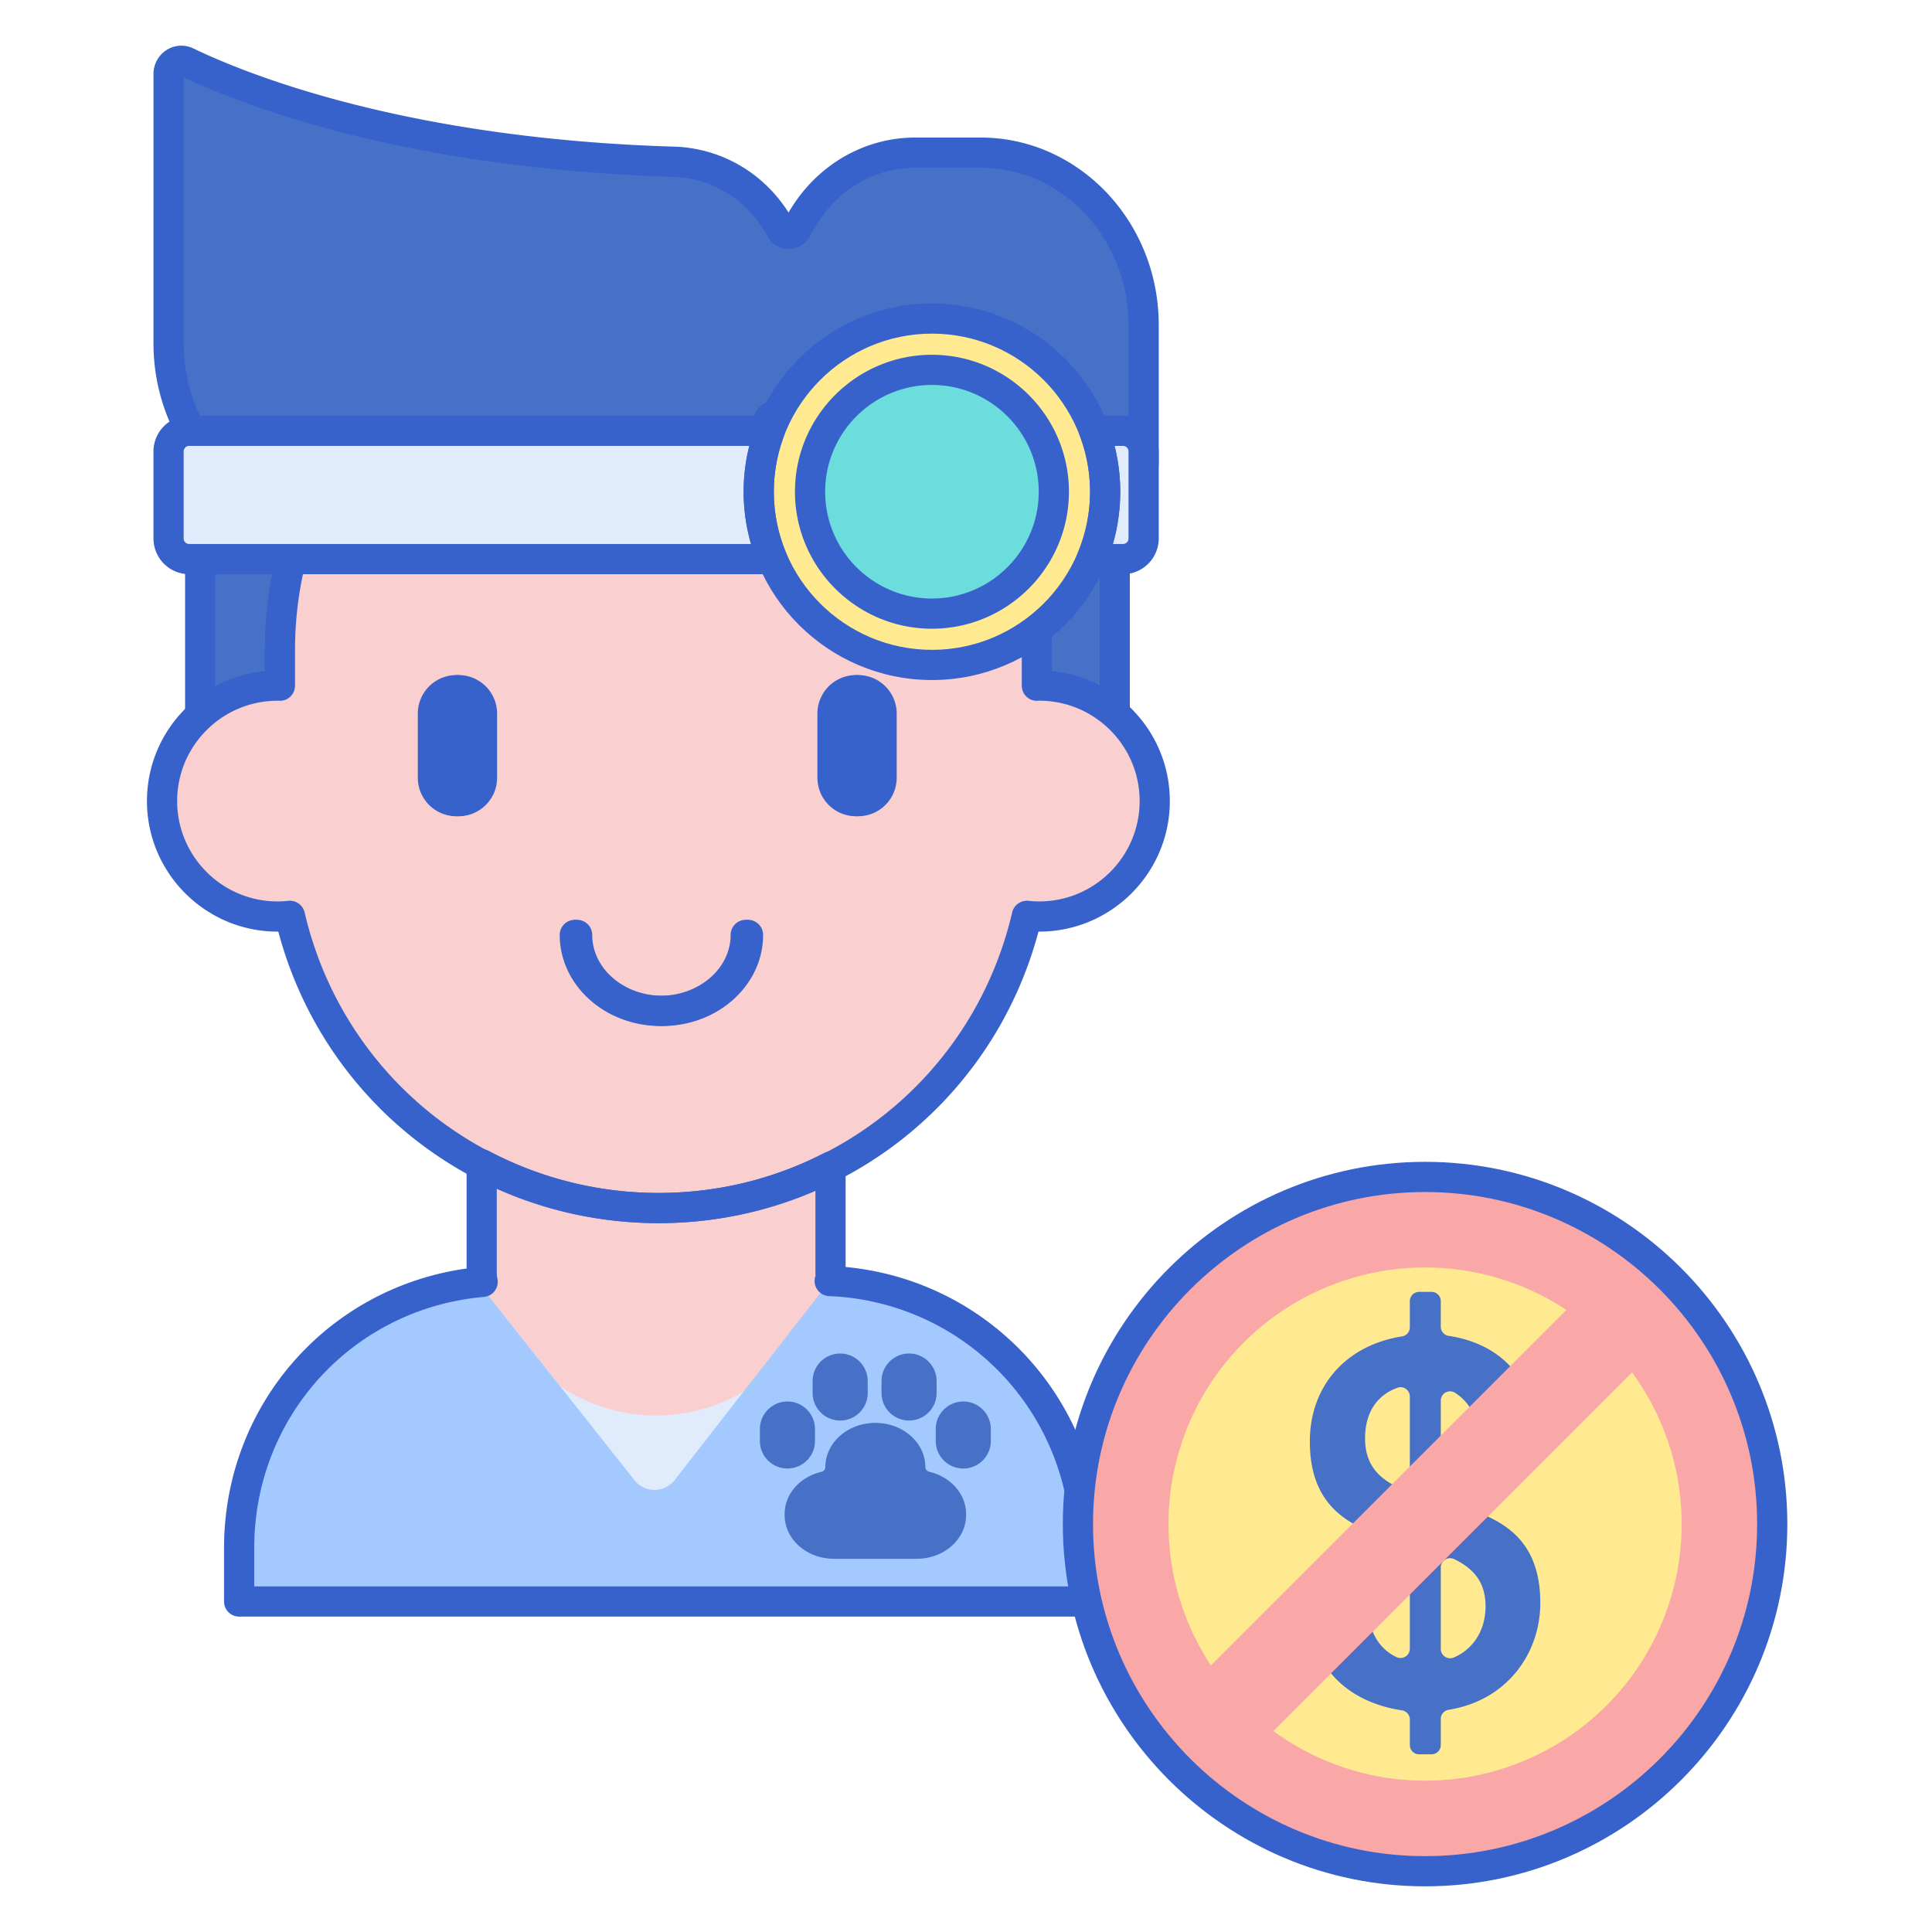 <?xml version="1.0" standalone="no"?><!DOCTYPE svg PUBLIC "-//W3C//DTD SVG 1.1//EN" "http://www.w3.org/Graphics/SVG/1.1/DTD/svg11.dtd"><svg t="1689906614659" class="icon" viewBox="0 0 1024 1024" version="1.1" xmlns="http://www.w3.org/2000/svg" p-id="11966" xmlns:xlink="http://www.w3.org/1999/xlink" width="400" height="400"><path d="M255.308 617.064v58.076a20.4 20.4 0 0 0 4.404 12.66l76.528 96.704a13.6 13.6 0 0 0 21.244 0.108l78.176-96.768a20.4 20.4 0 0 0 4.532-12.82v-56.656a199.6 199.6 0 0 1-91.224 21.92 199.56 199.56 0 0 1-93.66-23.224z" fill="#F9CFCF" p-id="11967"></path><path d="M400.856 733.232a91.232 91.232 0 0 1-53.108 17 91.24 91.24 0 0 1-53.104-17H156.836a140.948 140.948 0 0 0-30.088 87.252v28.348h448.8v-28.348a140.928 140.928 0 0 0-30.116-87.252h-144.576z" fill="#E0EBFC" p-id="11968"></path><path d="M533.816 485.212h-14.132c-30.824 0-55.812-24.988-55.812-55.812V274.744c0-30.824 24.988-55.812 55.812-55.812h14.132c30.824 0 55.812 24.988 55.812 55.812v154.656c0 30.824-24.988 55.812-55.812 55.812zM174.824 483.6h-14.132c-30.824 0-55.812-24.988-55.812-55.812V273.132c0-30.824 24.988-55.812 55.812-55.812h14.132c30.824 0 55.812 24.988 55.812 55.812v154.656c0 30.824-24.988 55.812-55.812 55.812z" fill="#4671C6" p-id="11969"></path><path d="M535.036 493.212h-14.128c-35.188 0-63.816-28.624-63.816-63.812V274.744c0-35.184 28.628-63.808 63.816-63.808h14.128c35.188 0 63.812 28.624 63.812 63.808v154.656c0 35.184-28.624 63.812-63.812 63.812z m-14.128-266.28c-26.364 0-47.816 21.444-47.816 47.808v154.656c0 26.364 21.448 47.812 47.816 47.812h14.128c26.364 0 47.812-21.448 47.812-47.812V274.744c0-26.364-21.448-47.808-47.812-47.808h-14.128zM176.044 491.6h-14.132c-35.184 0-63.812-28.624-63.812-63.812V273.132c0-35.188 28.624-63.812 63.812-63.812h14.132c35.184 0 63.812 28.624 63.812 63.812v154.656c-0.004 35.188-28.628 63.812-63.812 63.812z m-14.132-266.28c-26.364 0-47.812 21.448-47.812 47.812v154.656c0 26.364 21.448 47.812 47.812 47.812h14.132c26.364 0 47.812-21.448 47.812-47.812V273.132c0-26.364-21.448-47.812-47.812-47.812h-14.132z" fill="#3762CC" p-id="11970"></path><path d="M549.616 363.376c-0.428 0-0.844 0.056-1.268 0.064v-18.952c0-110.788-89.812-200.6-200.6-200.6s-200.6 89.812-200.6 200.6v18.952c-0.424-0.008-0.84-0.064-1.268-0.064-33.8 0-61.2 27.4-61.2 61.2 0 33.8 27.4 61.2 61.2 61.2 2.22 0 4.408-0.132 6.568-0.364 20.7 88.744 100.252 154.872 195.3 154.872 95.048 0 174.6-66.128 195.3-154.872 2.16 0.232 4.348 0.364 6.568 0.364 33.8 0 61.2-27.4 61.2-61.2 0-33.8-27.4-61.2-61.2-61.2z" fill="#F9CFCF" p-id="11971"></path><path d="M241.852 432.616a20.4 20.4 0 0 1-20.4-20.4v-34a20.4 20.4 0 1 1 40.8 0v34a20.4 20.4 0 0 1-20.4 20.4zM453.644 432.616a20.4 20.4 0 0 1-20.4-20.4v-34a20.4 20.4 0 1 1 40.8 0v34a20.4 20.4 0 0 1-20.4 20.4zM349.956 543.78c-29.384 0-53.288-21.648-53.288-48.252a8 8 0 0 1 16 0c0 17.784 16.728 32.252 37.288 32.252s37.288-14.468 37.288-32.252a8 8 0 0 1 16 0c0 26.604-23.908 48.252-53.288 48.252z" fill="#3762CC" p-id="11972"></path><path d="M348.964 648.284c-95.196 0-177.092-63.2-201.456-154.512h-0.412c-38.156 0-69.2-31.044-69.2-69.2 0-35.888 27.456-65.48 62.468-68.876V344.48c0-115.02 93.58-208.596 208.6-208.596 115.024 0 208.6 93.58 208.6 208.596v11.216c35.012 3.396 62.468 32.988 62.468 68.876 0 38.156-31.044 69.2-69.204 69.2h-0.412c-24.356 91.312-106.252 154.512-201.452 154.512z m-195.296-170.872a8 8 0 0 1 7.784 6.184c20.42 87.548 97.528 148.692 187.508 148.692 89.984 0 167.088-61.144 187.512-148.692a8.028 8.028 0 0 1 8.636-6.136c2.008 0.212 3.88 0.316 5.72 0.316 29.336 0 53.204-23.864 53.204-53.2 0-29.312-23.836-53.164-53.14-53.2a26.424 26.424 0 0 1-1.18 0.064h-0.148a7.992 7.992 0 0 1-8-8v-18.952c0-106.2-86.4-192.596-192.6-192.596-106.2 0-192.6 86.4-192.6 192.596v18.952a8 8 0 0 1-8.148 8 20.652 20.652 0 0 1-1-0.052h-0.02c-29.448 0-53.3 23.86-53.3 53.188 0 29.336 23.864 53.2 53.2 53.2 1.84 0 3.712-0.104 5.716-0.316 0.288-0.036 0.576-0.048 0.856-0.048z" fill="#3762CC" p-id="11973"></path><path d="M243.068 432.616a20.4 20.4 0 0 1-20.4-20.4v-34a20.4 20.4 0 1 1 40.8 0v34a20.4 20.4 0 0 1-20.4 20.4zM454.864 432.616a20.4 20.4 0 0 1-20.4-20.4v-34a20.4 20.4 0 1 1 40.8 0v34a20.4 20.4 0 0 1-20.4 20.4zM351.172 543.78c-29.384 0-53.288-21.648-53.288-48.252a8 8 0 0 1 16 0c0 17.784 16.728 32.252 37.288 32.252s37.288-14.468 37.288-32.252a8 8 0 0 1 16 0c0 26.604-23.904 48.252-53.288 48.252z" fill="#3762CC" p-id="11974"></path><path d="M518.456 80.896h-34.464c-27.28 0-50.908 16.324-62.688 40.208-1.844 3.736-6.82 3.82-8.796 0.16-10.928-20.256-31.416-34.26-55.216-35.496-145.332-4.184-231.976-39.652-259.528-52.904-4.492-2.16-9.632 1.252-9.632 6.36v142.712c0 52.504 41.284 95.064 92.208 95.064h133.748c39.3 0 73.588-21.892 92.152-54.472 2.292-4.024 7.992-2.952 9.136 1.584 7.024 27.844 31.072 48.36 59.676 48.36h103.368c14.644 0 26.512-12.524 26.512-27.976V172.144c0-50.396-38.72-91.248-86.476-91.248z" fill="#4671C6" p-id="11975"></path><path d="M315.304 285.004H181.556c-55.252 0-100.208-46.236-100.208-103.068V39.228c0-5.236 2.62-10.008 7.008-12.768a14.524 14.524 0 0 1 14.092-0.804C132.192 39.96 216.712 73.68 358.736 77.768c24.4 1.264 46.108 14.192 59.22 34.904 14.232-24.672 39.536-39.776 67.252-39.776h34.464c52.092 0 94.476 44.524 94.476 99.252v72.356c0 19.836-15.484 35.976-34.516 35.976h-103.364c-29.468 0-55.552-19.428-65.512-47.996-21.212 32.564-57.176 52.52-95.452 52.52zM97.348 40.944v140.992c0 48.008 37.776 87.068 84.208 87.068h133.752c34.832 0 67.48-19.324 85.2-50.428 2.624-4.6 7.632-7.12 12.832-6.416 5.34 0.732 9.668 4.656 11.016 10.004 6.288 24.916 27.636 42.316 51.916 42.316h103.364c10.212 0 18.516-8.96 18.516-19.976v-72.36c0-45.904-35.204-83.252-78.476-83.252h-34.464c-23.364 0-44.64 13.696-55.516 35.748a12.948 12.948 0 0 1-11.376 7.316c-4.772 0.124-9.292-2.556-11.636-6.9-10-18.54-28.168-30.244-48.588-31.304-142.124-4.088-228.54-37.6-260.748-52.808z" fill="#3762CC" p-id="11976"></path><path d="M492.732 260.632m-91.8 0a91.8 91.8 0 1 0 183.6 0 91.8 91.8 0 1 0-183.6 0Z" fill="#FFEA92" p-id="11977"></path><path d="M492.732 260.632m-64.6 0a64.6 64.6 0 1 0 129.2 0 64.6 64.6 0 1 0-129.2 0Z" fill="#6BDDDD" p-id="11978"></path><path d="M594.008 228.332h-15.336a91.532 91.532 0 0 1 5.86 32.3 91.52 91.52 0 0 1-7.2 35.7h16.676a10.924 10.924 0 0 0 10.924-10.924V239.256a10.924 10.924 0 0 0-10.924-10.924zM406.792 228.332H99.056a10.924 10.924 0 0 0-10.924 10.924v46.152a10.924 10.924 0 0 0 10.924 10.924h309.076a91.52 91.52 0 0 1-7.2-35.7c0-11.368 2.08-22.248 5.86-32.3z" fill="#E0EBFC" p-id="11979"></path><path d="M493.948 360.432c-55.028 0-99.8-44.768-99.8-99.8s44.768-99.8 99.8-99.8 99.8 44.768 99.8 99.8-44.772 99.8-99.8 99.8z m0-183.6c-46.208 0-83.8 37.592-83.8 83.8s37.592 83.8 83.8 83.8c46.204 0 83.8-37.592 83.8-83.8s-37.596-83.8-83.8-83.8z" fill="#3762CC" p-id="11980"></path><path d="M493.948 333.236c-40.032 0-72.6-32.572-72.6-72.6s32.568-72.596 72.6-72.596 72.6 32.568 72.6 72.596-32.568 72.6-72.6 72.6z m0-129.2c-31.208 0-56.6 25.392-56.6 56.596 0 31.212 25.392 56.6 56.6 56.6s56.6-25.392 56.6-56.6c0-31.208-25.392-56.596-56.6-56.596zM595.224 304.332h-16.676a8 8 0 0 1-7.368-11.116 83.3 83.3 0 0 0 6.568-32.584c0-10.132-1.8-20.056-5.348-29.484a8.008 8.008 0 0 1 7.492-10.816h15.336a18.944 18.944 0 0 1 18.924 18.924v46.152a18.948 18.948 0 0 1-18.928 18.924z m-5.368-16h5.368a2.928 2.928 0 0 0 2.924-2.92V239.256a2.928 2.928 0 0 0-2.924-2.924h-4.464a99.8 99.8 0 0 1 2.988 24.3c0 9.472-1.308 18.752-3.892 27.7zM409.348 304.332h-309.08a18.944 18.944 0 0 1-18.924-18.92V239.256a18.944 18.944 0 0 1 18.924-18.924h307.736c2.624 0 5.084 1.288 6.58 3.444 1.496 2.16 1.832 4.916 0.912 7.372a83.48 83.48 0 0 0-5.348 29.484c0 11.304 2.212 22.268 6.572 32.584a8.008 8.008 0 0 1-7.372 11.116z m-309.076-68a2.928 2.928 0 0 0-2.924 2.924v46.152c0 1.608 1.312 2.92 2.924 2.92H398.04a99.616 99.616 0 0 1-3.892-27.7c0-8.252 1.004-16.388 2.992-24.3H100.272z" fill="#3762CC" p-id="11981"></path><path d="M357.48 784.608a13.6 13.6 0 0 1-21.244-0.108l-76.528-96.704a20.364 20.364 0 0 1-3.892-8.376c-72.332 6.372-129.072 67.076-129.072 141.068v28.348h448.8v-28.348c0-76.264-60.276-138.424-135.784-141.504l-82.28 105.624z" fill="#A4C9FF" p-id="11982"></path><path d="M575.548 856.832h-448.8a8 8 0 0 1-8-8v-28.344c0-75.48 54.732-137.848 128.56-148.148v-55.276c0-2.804 1.472-5.408 3.872-6.856a8.016 8.016 0 0 1 7.872-0.216 192.816 192.816 0 0 0 89.916 22.292c30.844 0 60.308-7.08 87.576-21.04a8 8 0 0 1 11.648 7.12v53.164c76.536 7.196 135.36 71.132 135.36 148.956v28.344a8.008 8.008 0 0 1-8.004 8.004z m-440.8-16h432.8v-20.344a133.252 133.252 0 0 0-128.108-133.516 8 8 0 0 1-7.168-10.796 7.852 7.852 0 0 1-0.084-1.152v-44.012c-26.228 11.468-54.164 17.272-83.224 17.272a209.164 209.164 0 0 1-85.66-18.408v45.256c0 0.72 0.104 1.548 0.332 2.6a8 8 0 0 1-7.12 9.656c-69.42 6.108-121.772 63.328-121.772 133.092v20.352z" fill="#3762CC" p-id="11983"></path><path d="M417.36 778.344a14.6 14.6 0 0 1-14.6-14.6v-6.32a14.6 14.6 0 1 1 29.2 0v6.32a14.6 14.6 0 0 1-14.6 14.6zM510.556 778.344a14.6 14.6 0 0 0 14.6-14.6v-6.32a14.6 14.6 0 1 0-29.2 0v6.32a14.6 14.6 0 0 0 14.6 14.6zM445.304 752.916a14.6 14.6 0 0 1-14.6-14.6v-6.32a14.6 14.6 0 1 1 29.2 0v6.32a14.6 14.6 0 0 1-14.6 14.6zM481.82 752.916a14.6 14.6 0 0 0 14.6-14.6v-6.32a14.6 14.6 0 1 0-29.2 0v6.32a14.6 14.6 0 0 0 14.6 14.6zM492.644 780.12c-1.292-0.304-2.192-1.344-2.192-2.524 0-12.94-11.864-23.432-26.496-23.432-14.632 0-26.496 10.492-26.496 23.432 0 1.184-0.896 2.22-2.192 2.524-11.172 2.64-19.4 11.644-19.4 22.356v0.572c0 12.784 11.716 23.144 26.172 23.144h43.824c14.456 0 26.172-10.364 26.172-23.144v-0.572c0.008-10.712-8.22-19.716-19.392-22.356z" fill="#4671C6" p-id="11984"></path><path d="M755.32 807.796m-184 0a184 184 0 1 0 368 0 184 184 0 1 0-368 0Z" fill="#F9A7A7" p-id="11985"></path><path d="M755.32 807.796m-136 0a136 136 0 1 0 272 0 136 136 0 1 0-272 0Z" fill="#FFEA92" p-id="11986"></path><path d="M743.092 906.528c-26.92-4.064-46.424-20.736-48.632-47.976-0.232-2.836 2.072-5.256 4.92-5.256h21.3a4.96 4.96 0 0 1 4.856 4.188c1.612 9.476 6.356 16.888 14.6 20.8 3.292 1.56 7.104-0.784 7.104-4.428v-51.448c0-2.204-1.468-4.136-3.592-4.736-24.2-6.844-49.4-15.784-49.4-53.588 0-30.12 19.82-51.244 48.876-55.764a4.888 4.888 0 0 0 4.116-4.84v-13.84c0-2.716 2.204-4.92 4.92-4.92h6.564c2.716 0 4.92 2.204 4.92 4.92v13.54c0 2.404 1.736 4.484 4.112 4.84 25.068 3.784 42.396 19.4 46.268 46.244a4.928 4.928 0 0 1-4.888 5.592h-21.096c-2.356 0-4.312-1.688-4.824-3.988-1.576-7.076-5.62-13.492-11.864-17.584-3.308-2.168-7.704 0.116-7.704 4.072v49.472c0 2.224 1.492 4.164 3.64 4.748 24.168 6.576 49.104 15.272 49.104 53.052 0 26.18-17.176 51.58-48.632 56.6a4.896 4.896 0 0 0-4.112 4.836v13.848a4.92 4.92 0 0 1-4.92 4.92h-6.564a4.92 4.92 0 0 1-4.92-4.92v-13.548a4.896 4.896 0 0 0-4.152-4.836z m4.148-123.06v-43.264c0-3.328-3.272-5.796-6.412-4.696-10.4 3.652-17.308 12.504-17.308 26.884 0 13.312 6.716 20.636 16.584 25.48 3.288 1.616 7.136-0.744 7.136-4.404z m16.408 47.32v43.208c0 3.572 3.68 5.92 6.956 4.496 10.784-4.692 16.768-14.948 16.768-27.164 0-13.1-6.732-20.192-16.62-24.96-3.284-1.584-7.104 0.772-7.104 4.42z" fill="#4671C6" p-id="11987"></path><path d="M755.32 999.796c-105.868 0-192-86.132-192-192s86.132-192 192-192 192 86.132 192 192-86.132 192-192 192z m0-368c-97.048 0-176 78.952-176 176s78.952 176 176 176 176-78.952 176-176-78.952-176-176-176z" fill="#3762CC" p-id="11988"></path><path d="M622.556 901.96l226.272-226.272 33.94 33.944-226.272 226.272z" fill="#F9A7A7" p-id="11989"></path></svg>